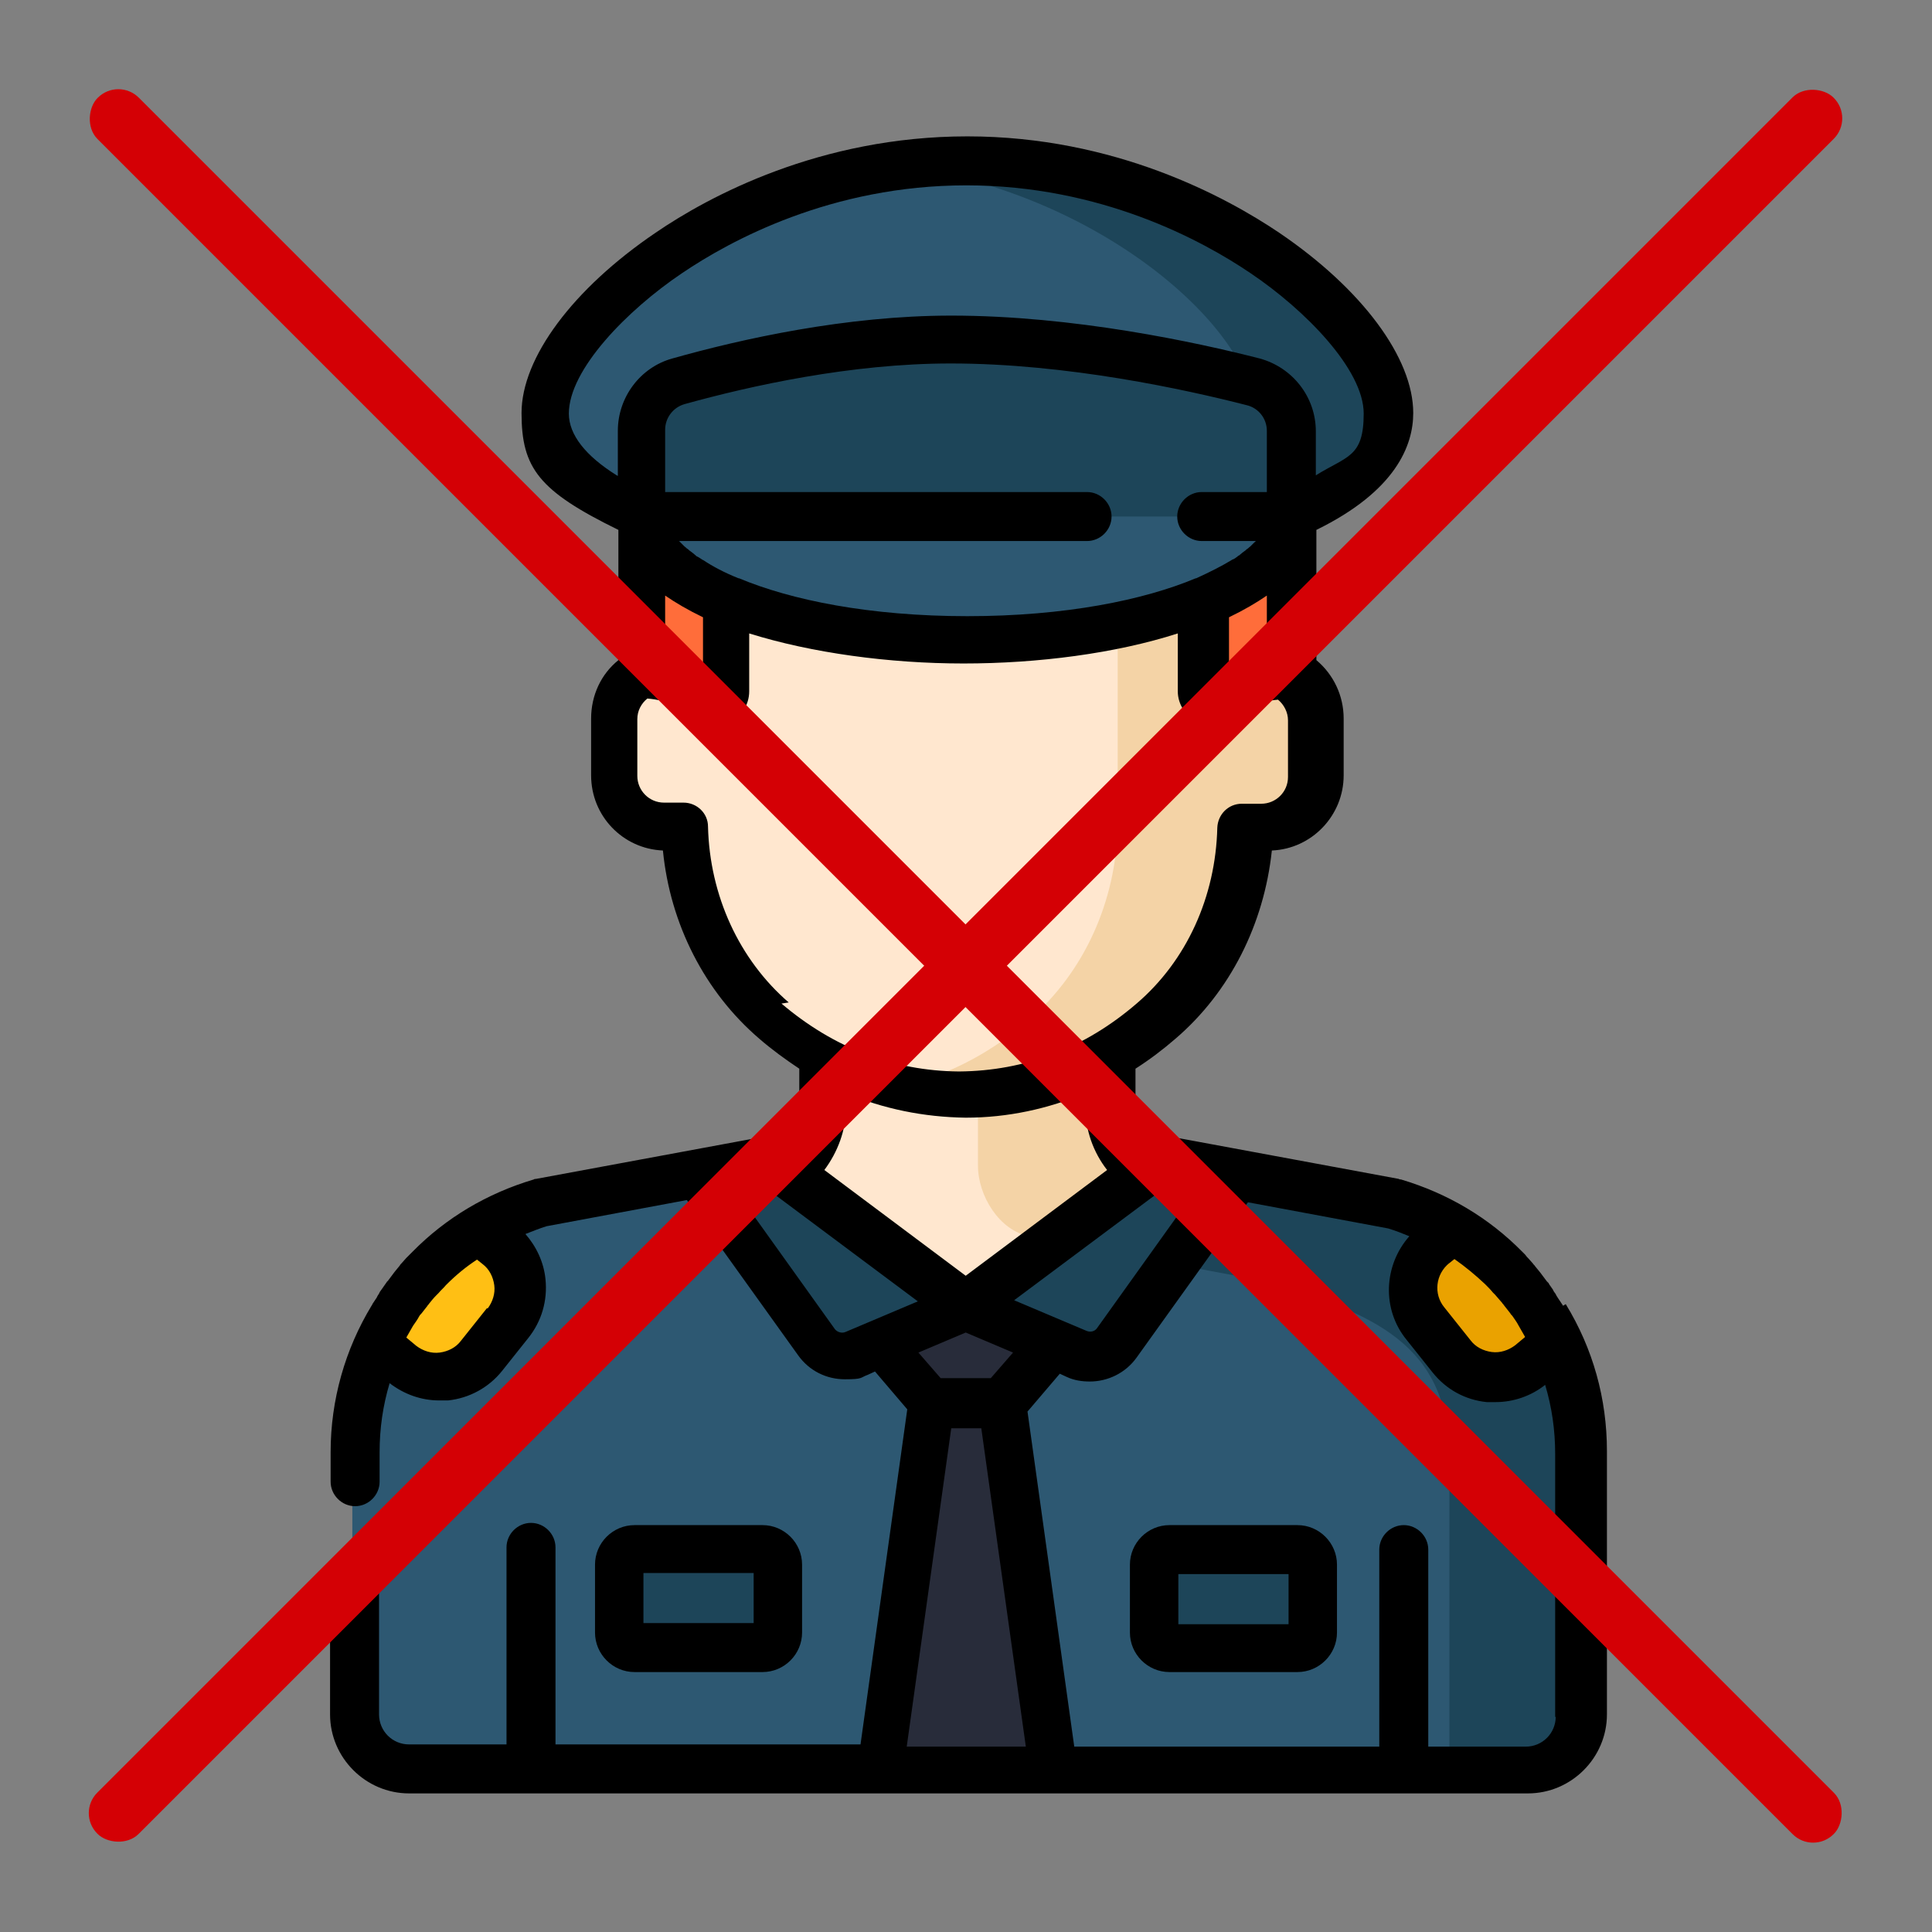 <?xml version="1.0" encoding="UTF-8"?><svg id="Calque_1" xmlns="http://www.w3.org/2000/svg" viewBox="0 0 347.1 347.1"><rect x="0" y="0" width="347.1" height="347.1" fill="#808080" stroke="none"/><g><path d="M191.8,240.2l27.9-26.2-11.1-2.1c-5.4-1.1-9.2-7.3-9.2-12.7v-24.3h-51.9v24.3c0,5.5-3.9,11.7-9.2,12.7l-11.1,2.1,27.9,26.2c10.3,9.7,26.3,9.7,36.6,0Z" fill="#ffe7cf"/><path d="M175.7,174.8v34.6c0,5.5,3.9,11.7,9.2,12.7l21.9,4.1,13-12.2-11.1-2.1c-5.4-1.1-9.2-7.3-9.2-12.7v-24.3h-23.8Z" fill="#f4d3a6"/><path d="M250.4,216.3l-39.4-7.3c-1.4-.3-2.9,0-4.1,1l-33.3,24.9-33.3-24.9c-1.2-.9-2.7-1.2-4.1-1l-39.4,7.3c-19.8,5.8-33.5,24-33.5,44.7v47.3c0,5.4,4.4,9.8,9.8,9.8h201c5.4,0,9.8-4.4,9.8-9.8v-47.3c0-20.7-13.6-38.9-33.5-44.7Z" fill="#2d5872"/><g><path d="M250.4,216.3l-39.4-7.3c-1.4-.3-2.9,0-4.1,1l-17.5,13.1,37.5,7c19.8,5.8,33.5,11.3,33.5,32v56.1h13.7c5.4,0,9.8-4.4,9.8-9.8v-47.3c0-20.7-13.6-38.9-33.5-44.7Z" fill="#1d4559"/><path d="M124.8,211l21.6,30.2c1.6,2.3,4.6,3.1,7.2,2l20-8.5-33.3-24.9c-1.2-.9-2.7-1.2-4.1-1l-11.3,2.1Z" fill="#1d4559"/><path d="M222.3,211l-21.6,30.2c-1.6,2.3-4.6,3.1-7.2,2l-20-8.5,33.3-24.9c1.2-.9,2.7-1.2,4.1-1l11.3,2.1Z" fill="#1d4559"/></g><path d="M173.5,29c-41.8,0-75.8,28.9-75.8,45.3s33.9,28,75.8,28,75.8-11.7,75.8-28-33.9-45.3-75.8-45.3Z" fill="#2d5872"/><path d="M173.5,29c-4.1,0-8.1,.3-11.9,.8,36.2,4.7,63.8,29.7,63.8,44.5s-27.6,25.7-63.8,27.7c3.9,.2,7.9,.3,11.9,.3,41.8,0,75.8-11.7,75.8-28s-33.9-45.3-75.8-45.3Z" fill="#1d4559"/><path d="M227.7,120h-3.5v-13.8c0-13.7-5.6-27-16-35.9-8.1-7-61.3-7-69.4,0-10.4,8.9-16,22.2-16,35.9v13.8h-3.5c-5.1,0-9.2,4.1-9.2,9.2v10.2c0,5.1,4.1,9.2,9.2,9.2h3.5c.3,13.3,5.9,26.1,16,34.8,8.1,7,19.6,13.1,34.7,13.3,15.1-.2,26.6-6.3,34.7-13.3,10.1-8.7,15.7-21.5,16-34.8h3.5c5.1,0,9.2-4.1,9.2-9.2v-10.2c0-5.1-4.1-9.2-9.2-9.2Z" fill="#ffe7cf"/><path d="M227.7,120h-3.5v-13.8c0-13.7-5.6-27-16-35.9-5.1-4.4-28.1-6-46.4-4.9,10.8,.7,20,2.3,23,4.9,10.4,8.9,16,22.2,16,35.9v42.3c-.3,13.3-5.9,26.1-16,34.8-5.9,5.1-13.5,9.7-23,11.9,3.6,.9,7.5,1.4,11.7,1.4,15.1-.2,26.6-6.3,34.7-13.3,10.1-8.7,15.7-21.5,16-34.8h3.5c5.1,0,9.2-4.1,9.2-9.2v-10.2c0-5.1-4.1-9.2-9.2-9.2Z" fill="#f4d3a6"/><path d="M115.1,89.4v31.6s7.8-.2,12.7,4.8c1,1,2.8,.3,2.8-1.2v-23.4h85.7v23.4c0,1.5,1.8,2.2,2.8,1.2,5-4.9,12.7-4.8,12.7-4.8v-31.6c0-19.6-116.8-19.6-116.8,0Z" fill="#ff6d3a"/><path d="M173.5,115.1c-32.3,0-58.4-10-58.4-22.4h116.8c0,12.3-26.1,22.4-58.4,22.4Z" fill="#2d5872"/><path d="M115.1,77.3v15.5h116.8v-15.4c0-4.2-2.8-7.8-6.9-8.8-10.8-2.8-32.8-7.6-54.3-7.6-19.8,0-39.2,4.7-49,7.5-3.9,1.1-6.6,4.7-6.6,8.8Z" fill="#1d4559"/><g><polygon points="173.5 234.8 157.8 241.5 167 252.1 180.1 252.1 189.2 241.5 173.5 234.8" fill="#282c3a"/><polygon points="180.1 252.1 173.5 252.1 167 252.1 157.8 318.1 189.2 318.1 180.1 252.1" fill="#282c3a"/></g><g><path d="M233.1,296.1h-23c-1.5,0-2.8-1.2-2.8-2.8v-12.2c0-1.5,1.2-2.8,2.8-2.8h23c1.5,0,2.8,1.2,2.8,2.8v12.2c0,1.5-1.2,2.8-2.8,2.8Z" fill="#1d4559"/><path d="M137,296.1h-23c-1.5,0-2.8-1.2-2.8-2.8v-12.2c0-1.5,1.2-2.8,2.8-2.8h23c1.5,0,2.8,1.2,2.8,2.8v12.2c0,1.5-1.2,2.8-2.8,2.8Z" fill="#1d4559"/></g><path d="M72.1,245.2c4.3,3.5,10.6,2.8,14.1-1.5l4.7-5.9c3.5-4.3,2.8-10.6-1.5-14.1l-3.4-2.7c-8.1,4.8-14.6,12-18.5,20.5l4.6,3.7Z" fill="#ffbf14"/><path d="M279.5,241.5c-3.9-8.5-10.4-15.7-18.5-20.5l-3.4,2.7c-4.3,3.5-5,9.8-1.5,14.1l4.7,5.9c3.5,4.3,9.8,5,14.1,1.5l4.6-3.7Z" fill="#eaa200"/><path d="M280.8,234.6c0,0,0-.1-.1-.2-.3-.4-.5-.8-.8-1.2-.1-.2-.3-.4-.4-.7-.2-.3-.4-.5-.5-.8-.2-.3-.5-.7-.7-1,0-.1-.1-.2-.2-.3,0,0-.1-.1-.2-.2-.3-.4-.6-.8-.9-1.2-.1-.1-.2-.3-.3-.4-.3-.4-.6-.7-.9-1.1-.1-.2-.3-.3-.4-.5-.3-.3-.5-.6-.8-.9-.2-.2-.4-.4-.6-.7-.2-.2-.3-.3-.5-.5-6-6.1-13.4-10.5-21.8-13-.1,0-.3,0-.4-.1l-39.4-7.3s0,0,0,0h0c0,0-.1,0-.2,0-1.8-.3-3.7,0-5.4,.7-1.4-1.7-2.3-4-2.3-6.1v-7.1c2.5-1.6,4.9-3.4,7.2-5.4,9.8-8.4,15.9-20.6,17.3-33.8,7.2-.3,12.9-6.3,12.9-13.5v-10.2c0-4.1-1.8-7.9-4.9-10.5v-23.4c14.3-7,17.4-15.2,17.4-21,0-9.9-9.2-22.3-24.1-32.4-9.5-6.4-29.5-17.3-56-17.3s-46.5,10.8-56,17.3c-14.9,10.1-24.1,22.5-24.1,32.4s3.1,14,17.4,21v23.4c-3.1,2.5-4.9,6.3-4.9,10.5v10.2c0,7.3,5.7,13.2,12.9,13.5,1.3,13.2,7.5,25.4,17.3,33.8,2.3,2,4.8,3.8,7.2,5.4v7.1c0,2.1-.9,4.5-2.3,6.1-1.8-.8-3.7-1-5.6-.7h0l-39.4,7.3c-.1,0-.3,0-.4,.1-8.4,2.5-15.8,6.9-21.8,13-.2,.2-.3,.3-.5,.5-.2,.2-.4,.4-.6,.6-.3,.3-.5,.6-.8,.9-.1,.1-.3,.3-.4,.5-.3,.4-.6,.7-.9,1.1-.1,.1-.2,.3-.3,.4-.3,.4-.6,.8-.9,1.2,0,0-.1,.1-.2,.2,0,0-.1,.2-.2,.3-.2,.3-.5,.7-.7,1-.2,.3-.4,.5-.5,.8-.1,.2-.3,.4-.4,.7-.3,.4-.5,.8-.8,1.2,0,0,0,.1-.1,.2-4.8,7.9-7.4,17-7.4,26.4v5.3c0,2.4,2,4.4,4.4,4.4s4.4-2,4.4-4.4v-5.3c0-4.3,.6-8.4,1.8-12.4,2.6,2,5.7,3.1,8.9,3.1s1,0,1.6,0c3.8-.4,7.3-2.3,9.7-5.3l4.7-5.9c2.4-3,3.5-6.7,3.1-10.6-.3-3-1.6-5.8-3.6-8.1,1.3-.5,2.5-1,3.8-1.4l25.2-4.7,20,27.9c2,2.8,5.1,4.3,8.4,4.3s2.7-.3,4.1-.8l1.3-.6,5.8,6.8-8.4,60.2h-54.8v-35.4c0-2.4-2-4.4-4.4-4.4s-4.4,2-4.4,4.4v35.4h-17.5c-3,0-5.4-2.4-5.4-5.4v-21.6c0-2.4-2-4.4-4.4-4.4s-4.4,2-4.4,4.4v21.6c0,7.8,6.4,14.2,14.2,14.2h201c7.8,0,14.2-6.4,14.2-14.2v-47.3c0-9.4-2.5-18.4-7.4-26.4Zm-193.3,.4l-4.7,5.9c-.9,1.2-2.3,1.9-3.8,2.1-1.5,.2-3-.3-4.2-1.2l-1.8-1.5c.4-.7,.8-1.4,1.2-2.1,0,0,0,0,0,0,.4-.6,.8-1.1,1.1-1.7,.1-.2,.2-.3,.4-.5,.4-.5,.7-.9,1.1-1.4,0-.1,.2-.2,.3-.4,.4-.5,.8-1,1.3-1.5,.1-.1,.3-.3,.4-.4,.4-.5,.9-.9,1.3-1.4,0,0,0,0,.1-.1,1.7-1.7,3.5-3.2,5.5-4.5l1,.8c1.2,.9,1.9,2.3,2.1,3.8,.2,1.5-.3,3-1.2,4.2Zm172.8-8l1-.8c2,1.4,3.8,2.9,5.5,4.5,0,0,0,0,.1,.1,.5,.5,.9,.9,1.3,1.4,.1,.1,.3,.3,.4,.4,.4,.5,.9,1,1.3,1.5,0,.1,.2,.2,.3,.4,.4,.5,.7,.9,1.1,1.4,.1,.2,.2,.3,.4,.5,.4,.6,.8,1.1,1.1,1.7,0,0,0,0,0,0,.4,.7,.8,1.4,1.2,2.1l-1.8,1.5c-1.2,.9-2.7,1.4-4.2,1.2-1.5-.2-2.9-.9-3.8-2.1l-4.7-5.9c-2-2.4-1.6-6,.9-8Zm-50.9-13.7s0,0,0,0h0c.2-.2,.5-.2,.7-.2l4.6,.9-17.6,24.6c-.4,.6-1.2,.8-1.9,.5l-13-5.5s0,0,0,0h0l27.2-20.3Zm-35.9,15.9l-25.4-19c2.4-3.2,3.9-7.2,3.9-11.2v-2.6c6.7,2.8,13.9,4.3,21.5,4.4h0c7.6,0,14.8-1.6,21.5-4.4v2.6c0,4,1.4,8,3.9,11.2l-25.4,19Zm8.5,13.8l-4,4.6h-9l-4-4.6,8.5-3.6,8.5,3.6ZM110.8,85.4c-5.6-3.5-8.6-7.3-8.6-11.1,0-7.9,10.5-18.6,20.3-25.2,8.7-5.9,26.9-15.8,51.1-15.8s42.4,9.9,51.1,15.8c9.8,6.6,20.3,17.3,20.3,25.2s-3,7.6-8.6,11.1v-7.9c0-6.2-4.2-11.5-10.1-13.1-11.3-2.9-33.5-7.7-55.4-7.7h0c-18.9,0-37.7,4.2-50.1,7.7-5.8,1.6-9.8,7-9.8,13v8.1h0Zm105.1,11.8h9.7s0,0,0,0c0,0-.1,.2-.2,.2-.2,.2-.3,.3-.5,.5-.1,.1-.2,.2-.3,.3-.2,.1-.3,.3-.5,.4-.2,.1-.3,.3-.5,.4-.1,.1-.3,.2-.4,.3-.2,.2-.4,.3-.6,.5-.1,0-.2,.1-.3,.2-.3,.2-.5,.4-.8,.5,0,0-.1,0-.2,.1-1.8,1.1-4,2.2-6.4,3.3,0,0,0,0-.1,0-9.3,3.9-23.4,6.8-41,6.8s-31.7-2.9-41-6.8c0,0,0,0-.1,0-2.5-1-4.6-2.1-6.4-3.3,0,0-.1,0-.2-.1-.3-.2-.6-.4-.8-.5-.1,0-.2-.1-.3-.2-.2-.2-.4-.3-.6-.5-.1-.1-.3-.2-.4-.3-.2-.1-.3-.3-.5-.4-.2-.1-.3-.3-.5-.4-.1-.1-.2-.2-.3-.3-.2-.2-.3-.3-.5-.5,0,0-.2-.2-.2-.2,0,0,0,0,0,0h73.3c2.4,0,4.4-2,4.4-4.4s-2-4.4-4.4-4.4H119.5v-11.2c0-2.1,1.4-4,3.5-4.6,11.9-3.3,29.9-7.3,47.8-7.3h0c20.9,0,42.3,4.7,53.2,7.5,2.1,.5,3.6,2.4,3.6,4.6v11h-11.7c-2.4,0-4.4,2-4.4,4.4s2,4.4,4.4,4.4Zm11.7,9.8v10.1c-2,.4-4.4,1-6.8,2.3v-8.5c2.7-1.3,4.9-2.6,6.8-3.9Zm-101.3,3.9v8.5c-2.4-1.2-4.8-1.9-6.8-2.3v-10.1c1.9,1.3,4.1,2.6,6.8,3.9Zm15.4,69.2c-8.9-7.7-14.2-19.2-14.5-31.6,0-2.4-2-4.3-4.4-4.3h-3.5c-2.7,0-4.8-2.2-4.8-4.8v-10.2c0-1.5,.7-2.8,1.8-3.7,1.5,.1,4.4,.6,6.8,2.1,0,0,0,0,0,0,.3,.2,.7,.5,1,.7,0,0,0,0,.1,0,.2,.1,.3,.3,.5,.4,.1,.1,.3,.2,.4,.4,0,0,0,0,.1,0,.1,0,.2,.2,.3,.2,0,0,0,0,.1,0,.1,0,.3,.2,.5,.3,0,0,0,0,0,0,.2,0,.3,.2,.5,.2,0,0,0,0,.1,0,.1,0,.2,0,.4,.1,0,0,0,0,.1,0,.2,0,.3,0,.5,.1,0,0,0,0,0,0,.2,0,.3,0,.5,0,0,0,0,0,.1,0,.1,0,.3,0,.4,0,0,0,0,0,0,0s0,0,0,0c.2,0,.3,0,.5,0,0,0,0,0,0,0,.2,0,.4,0,.5,0,0,0,0,0,.1,0,.1,0,.3,0,.4,0,0,0,.1,0,.2,0,.2,0,.3-.1,.5-.2,2.2-.9,3.7-3.1,3.7-5.6v-10.4c11.2,3.5,25.1,5.4,38.5,5.4s27.3-1.8,38.5-5.4v10.4c0,2.4,1.5,4.6,3.7,5.6,.2,0,.3,.1,.5,.2,0,0,0,0,.1,0,.1,0,.3,0,.4,.1,0,0,0,0,.1,0,.4,0,.7,.1,1.1,.1,0,0,0,0,0,0,0,0,0,0,0,0,.1,0,.3,0,.4,0,0,0,0,0,.1,0,.3,0,.7-.1,1-.2,0,0,0,0,.1,0,.1,0,.3,0,.4-.1,0,0,0,0,.1,0,.2,0,.3-.1,.5-.2h0c.2,0,.3-.2,.5-.3,0,0,0,0,.1,0,.1,0,.2-.2,.3-.2,0,0,0,0,.1,0,.1-.1,.3-.2,.4-.4,.1-.1,.3-.3,.5-.4,0,0,0,0,.1-.1,.1-.1,.3-.2,.4-.3,0,0,0,0,0,0,.2-.1,.3-.2,.5-.3,0,0,0,0,.1,0,.1,0,.3-.2,.4-.3,0,0,0,0,0,0,.2,0,.3-.2,.5-.3,0,0,0,0,.1,0,.2,0,.3-.1,.5-.2,0,0,0,0,0,0,.2,0,.4-.1,.5-.2,0,0,0,0,0,0,.2,0,.3-.1,.5-.2,0,0,0,0,0,0,.2,0,.4-.1,.6-.2,0,0,0,0,0,0,1.3-.4,2.5-.5,3.4-.6,1.1,.9,1.8,2.3,1.8,3.7v10.2c0,2.7-2.2,4.8-4.8,4.8h-3.5c-2.4,0-4.3,1.9-4.4,4.3-.3,12.4-5.5,23.9-14.5,31.6-9.3,8-20,12.1-31.9,12.2-11.9-.1-22.6-4.3-31.9-12.2Zm23.2,53.7s0,0,0,0l-13,5.5c-.7,.3-1.5,0-1.9-.5l-17.6-24.6,4.6-.9c.2,0,.5,0,.7,.2h0s0,0,0,0l27.2,20.3h0Zm-2,80l8-57.2h5.4l8,57.2h-21.4Zm116.6-5.4c0,3-2.4,5.4-5.4,5.4h-17.5v-35.4c0-2.4-2-4.4-4.4-4.4s-4.4,2-4.4,4.4v35.4h-54.8l-8.4-60.2,5.8-6.8,1.3,.6c1.3,.6,2.7,.8,4.1,.8,3.2,0,6.4-1.5,8.4-4.3l20-27.9,25.2,4.7c1.3,.4,2.6,.9,3.8,1.4-4.6,5.2-5,13.1-.5,18.6l4.7,5.9c2.4,3,5.8,4.9,9.7,5.3,.5,0,1,0,1.6,0,3.2,0,6.4-1.1,8.9-3.1,1.2,4,1.8,8.1,1.8,12.4v47.3h0Z"/><path d="M233.1,274h-23c-3.9,0-7.1,3.2-7.1,7.1v12.2c0,3.9,3.2,7.1,7.1,7.1h23c3.9,0,7.1-3.2,7.1-7.1v-12.2c0-3.9-3.2-7.1-7.1-7.1Zm-1.6,17.8h-19.8v-9h19.8v9h0Z"/><path d="M137,300.4c3.9,0,7.1-3.2,7.1-7.1v-12.2c0-3.9-3.2-7.1-7.1-7.1h-23c-3.9,0-7.1,3.2-7.1,7.1v12.2c0,3.9,3.2,7.1,7.1,7.1h23Zm-21.4-17.8h19.8v9h-19.8v-9Z"/></g><rect x="-47" y="168.3" width="441.1" height="10.5" rx="5.2" ry="5.2" transform="translate(173.5 -71.9) rotate(45)" fill="#d40005"/><rect x="-47" y="168.3" width="441.1" height="10.5" rx="5.2" ry="5.2" transform="translate(418.9 173.5) rotate(135)" fill="#d40005"/></svg>